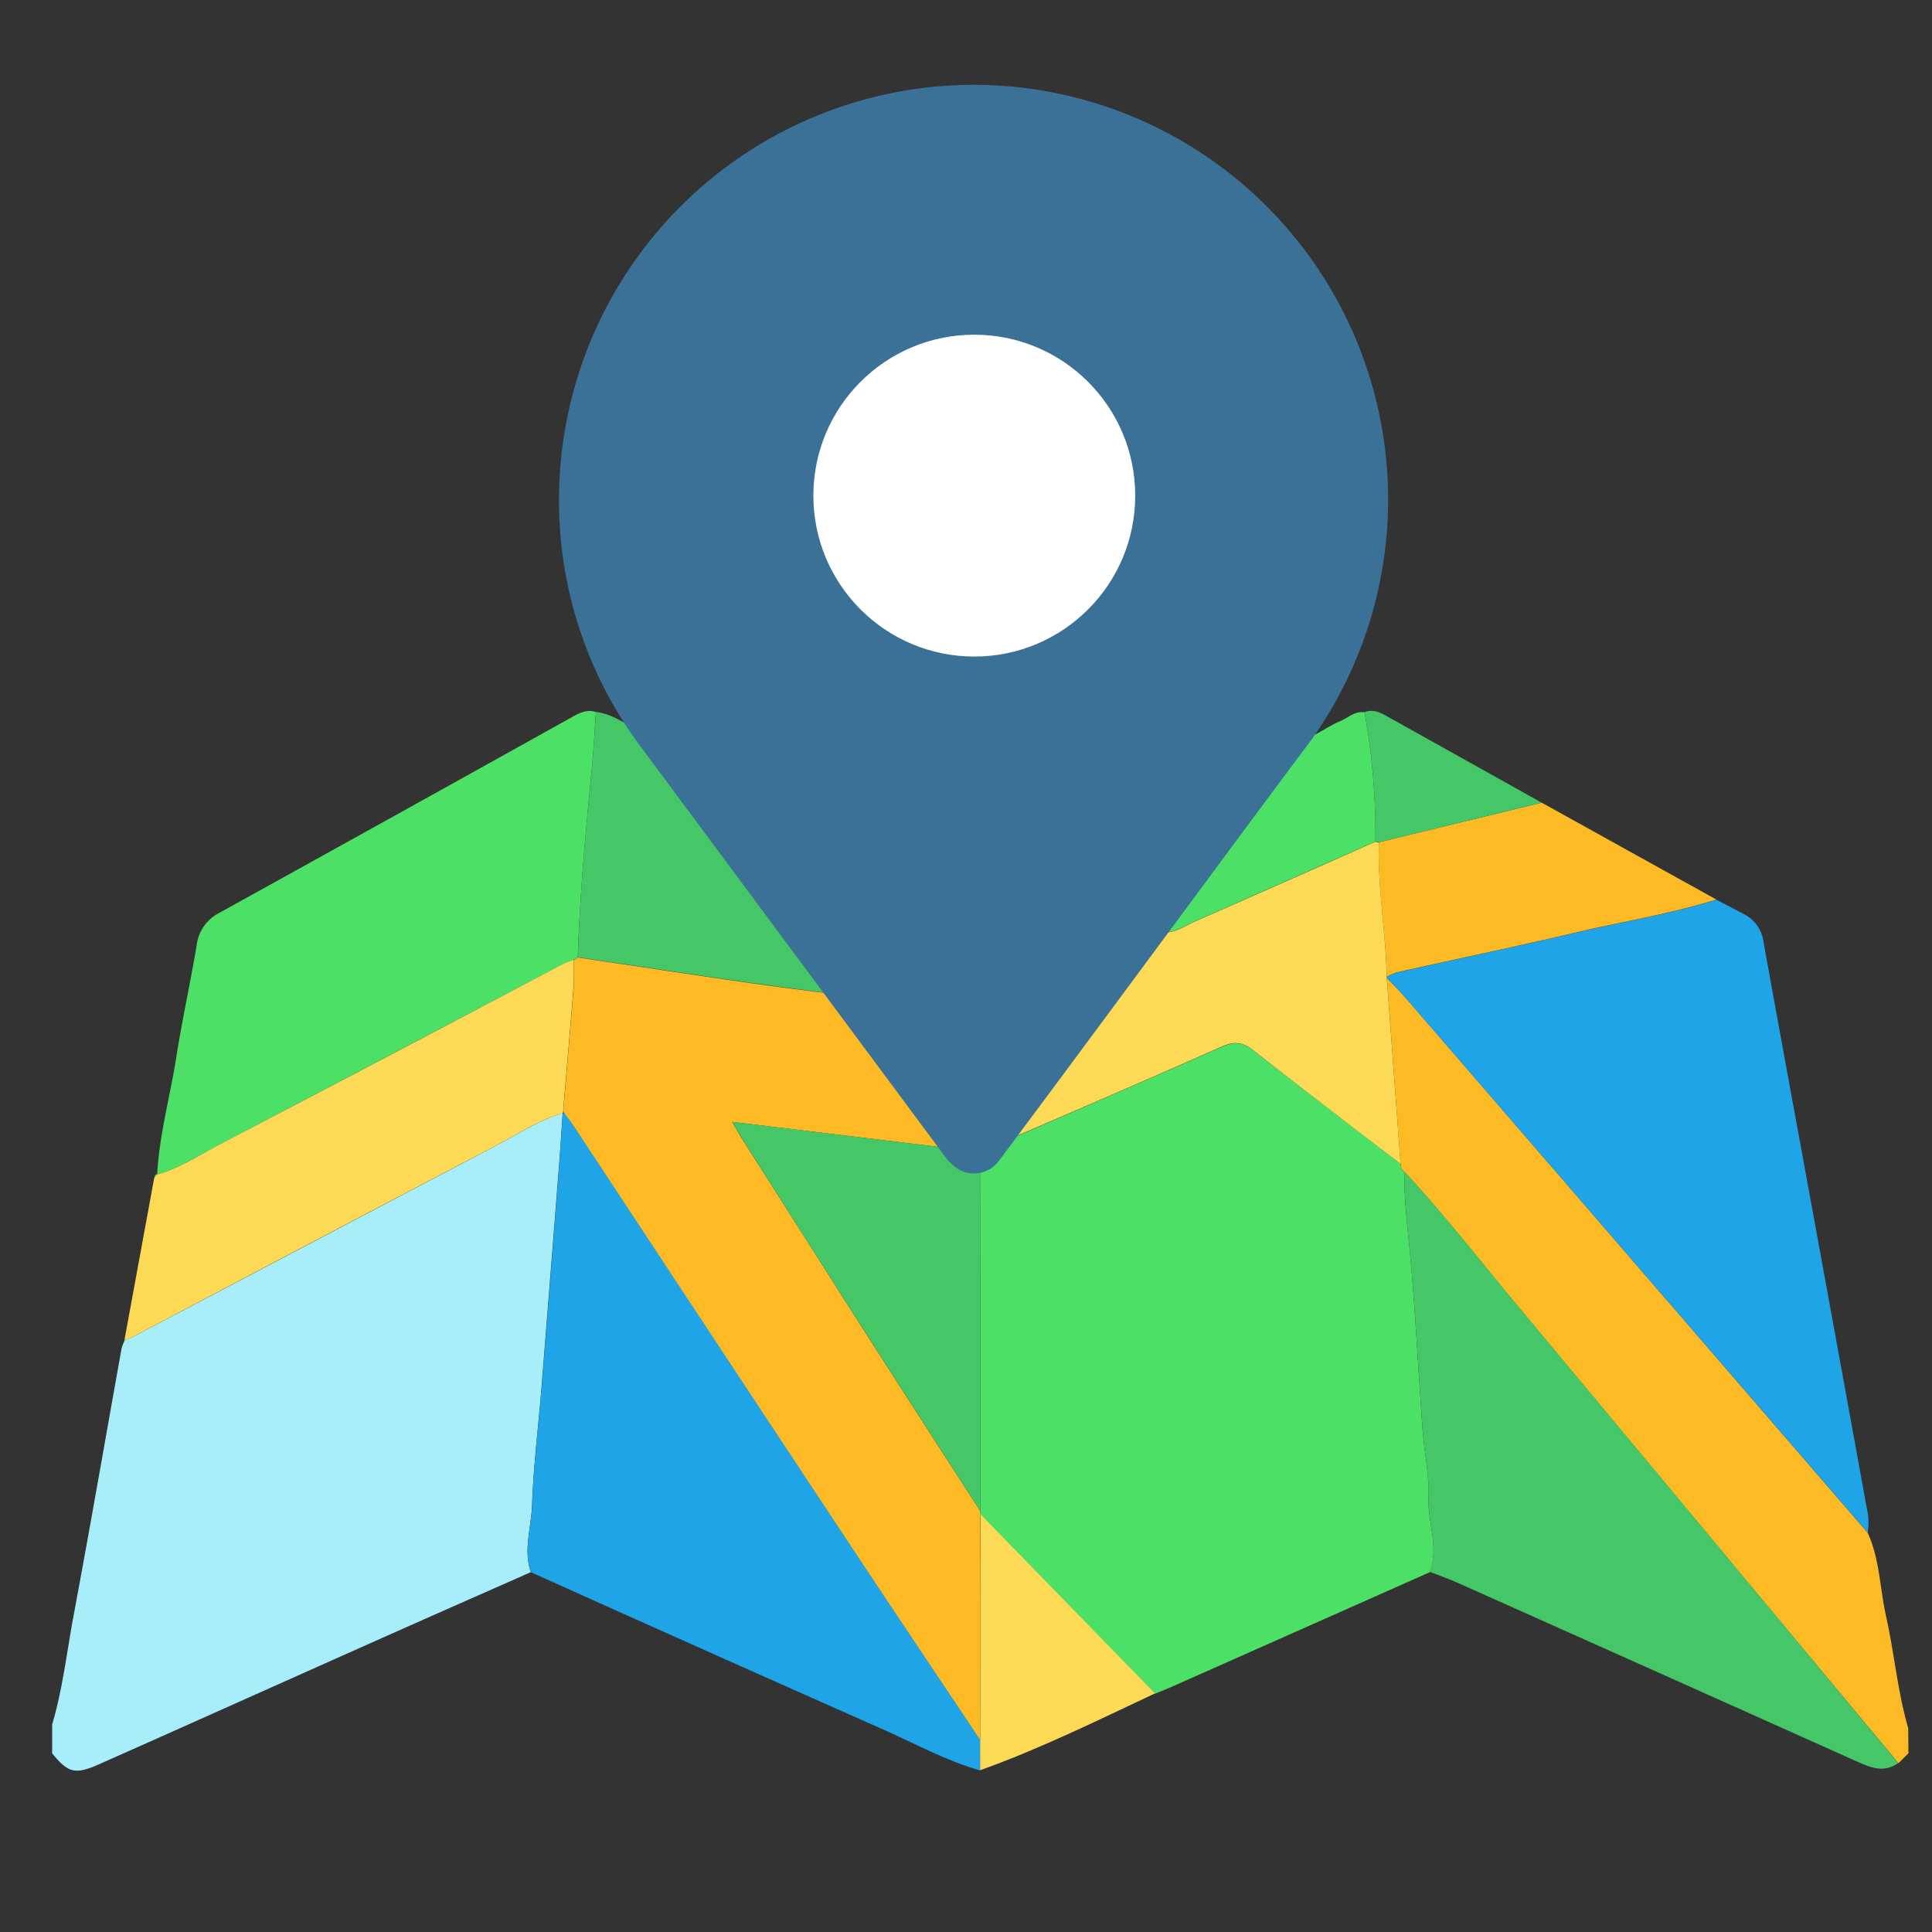 <svg id="e2897038-2eea-4031-a5ae-9bd289a8b576" data-name="Camada 1" xmlns="http://www.w3.org/2000/svg" width="410" height="410" viewBox="0 0 410 410"><rect x="0" y="0" width="410" height="410" fill="#333333" stroke="none"/><path d="M112.64,333.64c-10.86,4.8-21.73,9.58-32.58,14.42-19.72,8.78-39.41,17.63-59.14,26.39-5,2.21-6.51,1.76-9.85-2.37v-6.14c2.23-7.51,3.1-15.3,4.53-23,3.53-18.9,6.81-37.85,10.2-56.78a10.12,10.12,0,0,1,.69-1.77c.59-.24,1.21-.43,1.77-.72q38.71-20.4,77.43-40.78c4.5-2.36,8.76-5.21,13.71-6.66-.25,3.68-.47,7.37-.76,11q-1.85,23.63-3.73,47.25c-.66,8.25-1.7,16.49-2,24.75C112.78,324.08,111,328.84,112.64,333.64Z" fill="#a7edfa"/><path d="M405,372.08l-2.12,2.1Q362.39,325.56,321.94,277c-7.92-9.49-15.49-19.28-23.92-28.34a2,2,0,0,1-.8-1.67l-2.91-39.47c1.4,1.49,2.85,2.92,4.19,4.47q48.94,56.63,97.86,113.29c2.55,5.62,2.58,11.81,3.89,17.71,1.76,7.87,2.45,16,4.7,23.75Z" fill="#fcba25"/><path d="M396.36,325.25Q347.43,268.6,298.5,212c-1.34-1.55-2.79-3-4.19-4.47v-.21a11.49,11.49,0,0,1,2.07-.92c12.83-2.87,25.7-5.6,38.51-8.57,9.79-2.28,19.74-3.89,29.36-6.89,1.92,1,3.82,2,5.75,3a7.69,7.69,0,0,1,4.24,5.94c3.77,20.9,7.63,41.78,11.44,62.67q5.25,28.7,10.46,57.41A13.58,13.58,0,0,1,396.36,325.25Z" fill="#1fa4e7"/><path d="M33.35,249.24c.46-8.44,2.76-16.58,4.06-24.89,1.25-7.94,3-15.81,4.32-23.74a8.9,8.9,0,0,1,4.8-6.88Q84.17,172.91,121.71,152c1.48-.82,3-1.48,4.75-.9-.28,3.93-.47,7.87-.85,11.79-1.31,13.4-2.56,26.81-3,40.27l-.83.59a15.09,15.09,0,0,0-2.14.77Q83,223.76,46.39,243C42.12,245.23,38.06,247.93,33.35,249.24Z" fill="#4de066"/><path d="M33.35,249.24c4.71-1.31,8.77-4,13-6.24q36.67-19.17,73.26-38.5a15.09,15.09,0,0,1,2.14-.77c0,2,.09,4.08-.07,6.1-.68,8.69-1.45,17.37-2.18,26.06l0,.23-.19.15c-5,1.45-9.21,4.3-13.71,6.66q-38.75,20.32-77.43,40.78c-.56.29-1.18.48-1.77.72l6.33-34.49.57-.74Z" fill="#fcda56"/><path d="M122.62,203.14c.43-13.46,1.68-26.87,3-40.27.38-3.92.57-7.86.85-11.79,4.28.53,7.43,3.53,11.23,5.12,1.39.58,2.74,1.28,4.1,1.93,3.54,5.44,7,10.93,10.63,16.33,9.05,13.54,19.77,25.7,31.15,37.3-8.21-1.08-16.44-2.07-24.64-3.24C146.82,206.79,134.72,204.94,122.62,203.14Z" fill="#45c767"/><path d="M364.24,190.9c-9.62,3-19.57,4.61-29.36,6.89-12.81,3-25.68,5.7-38.51,8.57a11.49,11.49,0,0,0-2.07.92c-.22-9.53-2-19-1.68-28.54l34.56-8.4Z" fill="#fcba25"/><path d="M246.6,197.8c9.63-11.59,18.9-23.44,26.27-36.64.74-1.34,1.46-2.69,2.19-4,3.56-.31,6.15-2.81,9.28-4.09,1.73-.7,3.14-2.24,5.24-1.91a144.18,144.18,0,0,1,2.29,27.43q-19.23,8.53-38.46,17C251.23,196.55,249.21,198.12,246.6,197.8Z" fill="#4de066"/><path d="M291.87,178.55a144.18,144.18,0,0,0-2.29-27.43c1.74-.64,3.24,0,4.7.85l32.9,18.37-34.56,8.4Z" fill="#45c768"/><path d="M33.39,249.2l-.57.74C32.83,249.56,32.83,249.17,33.39,249.2Z" fill="#4de066"/><path d="M297.22,247a2,2,0,0,0,.8,1.67c-.06,6.62.85,13.17,1.43,19.74,1,11.64,1.59,23.32,2.44,35,.34,4.8,1.46,9.61,1.26,14.37-.22,5.32,2.28,10.56.28,15.86l-54.49,24.2c-1.28.57-2.58,1.08-3.87,1.62l-37-38a3.83,3.83,0,0,1-.05-.76q0-38.07.08-76.15a3.85,3.85,0,0,1,0-.48,20.14,20.14,0,0,0,2.55-.74c16.18-7,32.39-14,48.51-21.11,2.69-1.2,4.47-1.15,6.85.72C276.29,231,286.79,238.94,297.22,247Z" fill="#4ce066"/><path d="M112.64,333.64c-1.61-4.8.14-9.56.3-14.32.27-8.26,1.31-16.5,2-24.75q1.91-23.62,3.73-47.25c.29-3.68.51-7.37.76-11l.19-.15,0-.24c.82,1.14,1.68,2.24,2.45,3.41q28.46,43.13,56.91,86.26c9.63,14.57,19.37,29.07,29.06,43.59l0,6.53c-7.17-2-13.68-5.63-20.44-8.62Q150,350.45,112.64,333.64Z" fill="#1fa4e7"/><path d="M303.43,333.57c2-5.3-.5-10.54-.28-15.86.2-4.76-.92-9.57-1.26-14.37-.85-11.65-1.41-23.33-2.44-35-.58-6.57-1.49-13.12-1.43-19.74,8.43,9.06,16,18.85,23.92,28.34q40.5,48.55,80.89,97.21c-3,2.13-5.8,1-8.68-.3q-42.67-19.14-85.39-38.21C307,334.89,305.21,334.26,303.43,333.57Z" fill="#45c768"/><path d="M208,375.67c0-2.18,0-4.35,0-6.53q0-23.88.1-47.77l37,38C232.84,365.13,220.73,371.12,208,375.67Z" fill="#fcda56"/><path d="M297.22,247c-10.43-8-20.93-16-31.24-24.11-2.38-1.87-4.16-1.92-6.85-.72-16.12,7.16-32.33,14.11-48.51,21.11a20.14,20.14,0,0,1-2.55.74q0-5.82-.07-11.66c6.33-1.6,10.21-6.68,14.71-10.69,8.4-7.48,16.27-15.55,23.89-23.83,2.61.32,4.63-1.25,6.81-2.21q19.26-8.46,38.46-17l.75.19c-.28,9.56,1.46,19,1.68,28.54v.21Z" fill="#fdda56"/><path d="M208,232.32q0,5.84.07,11.66a3.85,3.85,0,0,0,0,.48l-52.68-6.38c1,1.74,1.49,2.61,2,3.45q12.33,19.41,24.68,38.81Q195,300.52,208,320.61a3.83,3.83,0,0,0,.05.76q0,23.88-.1,47.77c-9.69-14.52-19.43-29-29.06-43.59q-28.5-43.1-56.91-86.26c-.77-1.17-1.63-2.27-2.45-3.41.73-8.68,1.5-17.36,2.18-26,.16-2,0-4.06.07-6.1l.83-.59c12.1,1.8,24.2,3.65,36.31,5.38,8.2,1.17,16.43,2.16,24.64,3.24,5,4.1,9,9.31,14.37,12.94A26.58,26.58,0,0,0,208,232.32Z" fill="#fdba24"/><path d="M208.25,75.55a29.74,29.74,0,1,1-29.69,29.77A29.69,29.69,0,0,1,208.25,75.55Z" fill="#fefdfd"/><path d="M208,320.61q-13-20.13-25.9-40.27Q169.72,261,157.43,241.53c-.53-.84-1-1.71-2-3.45l52.68,6.38Q208,282.53,208,320.61Z" fill="#45c767"/><path d="M206.63,18a88.08,88.08,0,0,0-88,88,87.15,87.15,0,0,0,17.55,52.74l65,87.55c.16.21.41.3.59.49a6.55,6.55,0,0,0,10.25-.49c18.72-25,53-71.62,66.22-89.21v0l.08-.11A88,88,0,0,0,206.63,18Z" fill="#3b7097"/><circle cx="206.76" cy="105.18" r="34.15" fill="#fff"/></svg>